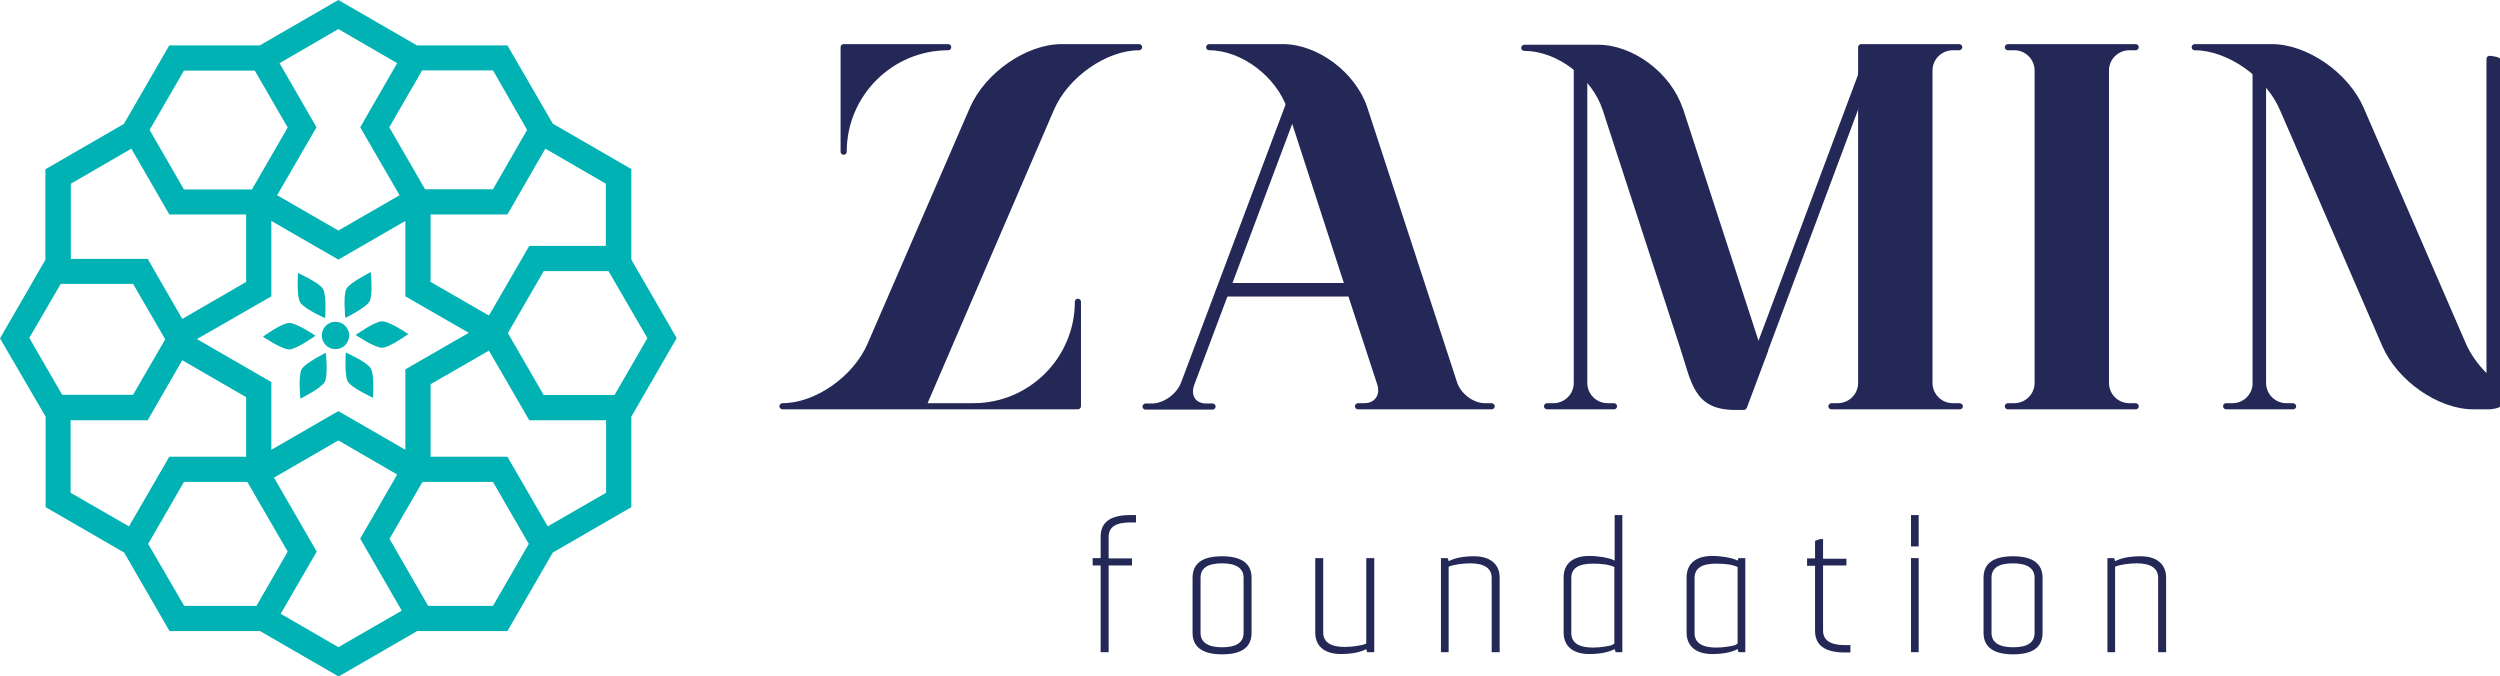 <svg width="170" height="46" viewBox="0 0 170 46" fill="none" xmlns="http://www.w3.org/2000/svg">
<path d="M22.812 23.743C23.326 23.743 23.742 23.326 23.742 22.812C23.742 22.298 23.326 21.881 22.812 21.881C22.298 21.881 21.881 22.298 21.881 22.812C21.881 23.326 22.298 23.743 22.812 23.743Z" fill="#00B2B3"/>
<path fill-rule="evenodd" clip-rule="evenodd" d="M20.51 25.115C20.755 24.674 22.159 23.988 22.159 23.988C22.159 23.988 22.323 25.556 22.078 25.98C21.833 26.405 20.428 27.107 20.428 27.107C20.428 27.107 20.265 25.556 20.51 25.115Z" fill="#00B2B3"/>
<path fill-rule="evenodd" clip-rule="evenodd" d="M23.662 25.964C23.401 25.539 23.515 23.972 23.515 23.972C23.515 23.972 24.952 24.608 25.213 25.049C25.475 25.474 25.36 27.042 25.36 27.042C25.36 27.042 23.923 26.388 23.662 25.964Z" fill="#00B2B3"/>
<path fill-rule="evenodd" clip-rule="evenodd" d="M25.98 23.645C25.49 23.661 24.184 22.78 24.184 22.78C24.184 22.78 25.457 21.865 25.963 21.849C26.47 21.832 27.76 22.714 27.76 22.714C27.76 22.714 26.486 23.645 25.98 23.645Z" fill="#00B2B3"/>
<path fill-rule="evenodd" clip-rule="evenodd" d="M25.13 20.493C24.885 20.934 23.481 21.62 23.481 21.62C23.481 21.62 23.318 20.052 23.563 19.628C23.808 19.203 25.212 18.501 25.212 18.501C25.212 18.501 25.375 20.052 25.13 20.493Z" fill="#00B2B3"/>
<path fill-rule="evenodd" clip-rule="evenodd" d="M21.963 19.644C22.225 20.069 22.11 21.637 22.11 21.637C22.11 21.637 20.673 21 20.412 20.559C20.151 20.134 20.265 18.567 20.265 18.567C20.265 18.567 21.718 19.22 21.963 19.644Z" fill="#00B2B3"/>
<path fill-rule="evenodd" clip-rule="evenodd" d="M19.661 21.963C20.151 21.947 21.457 22.829 21.457 22.829C21.457 22.829 20.183 23.743 19.677 23.759C19.171 23.776 17.881 22.894 17.881 22.894C17.881 22.894 19.155 21.963 19.661 21.963Z" fill="#00B2B3"/>
<path d="M3.103 28.332V34.488L8.442 37.574L11.529 42.914H17.685L23.024 46L28.364 42.914H34.504L37.59 37.574L42.93 34.488V28.332L46.016 22.992L42.93 17.652V11.496L37.59 8.41L34.504 3.086H28.348L23.008 0L17.668 3.086H11.512L8.426 8.426L3.086 11.512V17.668L0 23.008L3.103 28.332ZM4.817 28.576H10.043L12.394 24.494L16.738 27.009V31.059H11.512L8.769 35.794L4.801 33.508V28.576H4.817ZM18.452 20.151V15.023L23.008 17.652L27.564 15.023V20.151L31.875 22.633L27.564 25.115V30.585L23.008 27.956L18.452 30.585V25.98L13.39 23.057L18.452 20.151ZM10.075 36.986L12.508 32.773H16.819L19.563 37.509L17.44 41.199H12.525L10.075 36.986ZM19.089 41.738L21.538 37.509L18.632 32.479L23.008 29.948L27.009 32.267L24.494 36.627L27.319 41.526L23.008 44.008L19.089 41.738ZM33.524 41.199H29.115L26.486 36.643L28.724 32.773H33.524L35.957 36.986L33.524 41.199ZM37.247 35.794L34.504 31.059H29.279V26.127L33.247 23.841L35.99 28.576H41.215V33.508L37.247 35.794ZM44.024 22.992L41.787 26.862H36.97L34.537 22.649L36.97 18.436H41.379L44.024 22.992ZM41.215 16.721H35.99L33.247 21.457L29.279 19.171V14.582H34.504L37.084 10.108L41.199 12.492V16.721H41.215ZM35.843 8.834L33.524 12.868H28.903L26.47 8.655L28.707 4.785H33.524L35.843 8.834ZM27.009 4.295L24.494 8.655L27.172 13.276L23.008 15.676L18.844 13.276L21.522 8.655L19.008 4.295L23.008 1.976L27.009 4.295ZM12.508 4.801H17.326L19.563 8.671L17.13 12.884H12.508L10.173 8.834L12.508 4.801ZM8.932 10.108L11.512 14.582H16.738V19.171L12.394 21.686L10.043 17.603H4.817V12.492L8.932 10.108ZM4.131 19.301H9.047L11.235 23.073L9.047 26.846H4.229L1.992 22.976L4.131 19.301Z" fill="#00B2B3"/>
<path d="M77.667 3.209C77.667 3.334 77.562 3.418 77.458 3.418C75.242 3.418 72.629 5.237 71.667 7.473L63.076 27.416H66.191C69.995 27.416 73.089 24.322 73.089 20.518C73.089 20.392 73.193 20.309 73.298 20.309C73.402 20.309 73.507 20.413 73.507 20.518V27.625C73.507 27.75 73.402 27.834 73.298 27.834H62.449H60.964H57.39H53.209C53.084 27.834 53 27.73 53 27.625C53 27.5 53.105 27.416 53.209 27.416C55.446 27.416 58.038 25.597 58.999 23.361L65.96 7.306C67.006 4.923 69.807 3 72.19 3H77.437C77.583 3 77.667 3.084 77.667 3.209ZM57.16 10.316V3.209C57.16 3.084 57.264 3 57.369 3H64.476C64.602 3 64.685 3.105 64.685 3.209C64.685 3.334 64.581 3.418 64.476 3.418C60.672 3.418 57.578 6.512 57.578 10.316C57.578 10.442 57.474 10.525 57.369 10.525C57.264 10.525 57.16 10.442 57.16 10.316Z" fill="#232856"/>
<path d="M88.934 5.592L81.22 26.141C81.074 26.517 81.095 26.852 81.262 27.102C81.408 27.311 81.68 27.437 82.015 27.437H82.454C82.579 27.437 82.663 27.541 82.663 27.646C82.663 27.75 82.558 27.855 82.454 27.855H82.015H79.924H78.335H77.897C77.771 27.855 77.688 27.75 77.688 27.646C77.688 27.541 77.792 27.437 77.897 27.437H78.335C79.13 27.437 80.029 26.789 80.321 25.994L88.035 5.467C88.077 5.362 88.704 5.299 88.808 5.341C88.934 5.341 88.976 5.467 88.934 5.592Z" fill="#232856"/>
<path d="M101.645 27.625C101.645 27.75 101.54 27.834 101.435 27.834H100.997H99.408H94.391H92.802H92.342C92.217 27.834 92.133 27.73 92.133 27.625C92.133 27.52 92.238 27.416 92.342 27.416H92.781C93.116 27.416 93.387 27.291 93.555 27.061C93.743 26.81 93.764 26.475 93.638 26.099L91.694 20.162H83.186C83.061 20.162 82.977 19.577 82.977 19.451C82.977 19.326 83.082 19.242 83.186 19.242H91.381L87.555 7.453C86.824 5.237 84.441 3.418 82.225 3.418C82.099 3.418 82.016 3.314 82.016 3.209C82.016 3.084 82.12 3 82.225 3H87.242C89.604 3 92.175 4.923 92.969 7.285L99.073 25.974C99.324 26.768 100.181 27.416 100.976 27.416H101.415C101.54 27.416 101.645 27.52 101.645 27.625Z" fill="#232856"/>
<path d="M127.272 4.986L120.227 23.841V23.862C120.227 23.862 120.227 23.862 120.227 23.883L118.785 27.73C118.743 27.813 118.66 27.876 118.576 27.876C118.576 27.876 119.956 27.876 120.457 27.876H117.991C115.127 27.876 115.022 25.953 114.228 23.59L108.981 7.473C108.249 5.258 105.866 3.46 103.65 3.46C103.525 3.46 103.441 3.355 103.441 3.251C103.441 3.146 103.546 3.042 103.65 3.042H108.667C111.05 3.042 113.622 4.965 114.416 7.348L114.437 7.369L119.579 23.172L126.415 4.902C126.457 4.798 127.084 4.735 127.188 4.777C127.251 4.756 127.314 4.881 127.272 4.986Z" fill="#232856"/>
<path d="M109.963 27.625C109.963 27.75 109.859 27.834 109.754 27.834H109.315H107.727H105.636H105.197C105.072 27.834 104.988 27.73 104.988 27.625C104.988 27.52 105.093 27.416 105.197 27.416H105.636C106.389 27.416 107.016 26.81 107.016 26.036V4.108C107.016 3.982 107.601 3.899 107.727 3.899C107.852 3.899 107.936 4.003 107.936 4.108V26.036C107.936 26.789 108.542 27.416 109.315 27.416H109.754C109.859 27.416 109.963 27.52 109.963 27.625Z" fill="#232856"/>
<path d="M133.48 27.625C133.48 27.75 133.376 27.834 133.271 27.834H132.832H131.243H126.603H125.014H124.533C124.408 27.834 124.324 27.73 124.324 27.625C124.324 27.52 124.429 27.416 124.533 27.416H124.972C125.725 27.416 126.352 26.81 126.352 26.036V3.209C126.352 3.084 126.456 3 126.561 3H132.79H133.229C133.355 3 133.438 3.105 133.438 3.209C133.438 3.314 133.334 3.418 133.229 3.418H132.79C132.038 3.418 131.411 4.024 131.411 4.798V26.036C131.411 26.789 132.017 27.416 132.79 27.416H133.229C133.376 27.416 133.48 27.52 133.48 27.625Z" fill="#232856"/>
<path d="M145.438 27.625C145.438 27.75 145.334 27.834 145.229 27.834H144.79H136.972H136.533C136.408 27.834 136.324 27.73 136.324 27.625C136.324 27.52 136.429 27.416 136.533 27.416H136.972C137.725 27.416 138.352 26.81 138.352 26.036V4.798C138.352 4.045 137.746 3.418 136.972 3.418H136.533C136.408 3.418 136.324 3.314 136.324 3.209C136.324 3.105 136.429 3 136.533 3H136.972H138.561H143.202H144.79H145.229C145.355 3 145.438 3.105 145.438 3.209C145.438 3.314 145.334 3.418 145.229 3.418H144.79C144.038 3.418 143.411 4.024 143.411 4.798V26.036C143.411 26.789 144.017 27.416 144.79 27.416H145.229C145.334 27.416 145.438 27.52 145.438 27.625Z" fill="#232856"/>
<path d="M170 4.003V27.625C170 27.75 169.415 27.834 169.289 27.834H168.181C165.798 27.834 163.018 25.89 161.994 23.528L155.033 7.473C154.071 5.237 151.458 3.418 149.242 3.418C149.117 3.418 149.033 3.314 149.033 3.209C149.033 3.084 149.138 3 149.242 3H154.489C156.872 3 159.673 4.923 160.719 7.306L167.68 23.361C167.993 24.071 168.474 24.761 169.08 25.367V4.003C169.08 3.878 169.185 3.794 169.289 3.794C169.394 3.794 170 3.878 170 4.003Z" fill="#232856"/>
<path d="M156.141 27.625C156.141 27.75 156.037 27.834 155.932 27.834H155.472H153.884H151.814H151.375C151.25 27.834 151.166 27.73 151.166 27.625C151.166 27.5 151.271 27.416 151.375 27.416H151.814C152.525 27.416 153.11 26.872 153.173 26.183V4.798C153.173 4.672 153.758 4.589 153.884 4.589C154.009 4.589 154.093 4.693 154.093 4.798V25.994C154.093 26.015 154.093 26.036 154.093 26.036C154.093 26.789 154.699 27.416 155.472 27.416H155.911C156.037 27.416 156.141 27.52 156.141 27.625Z" fill="#232856"/>
<path d="M76.977 37.952V38.453H75.388V44.348H74.844V38.453H74.301V37.952H74.844V36.488C74.844 35.506 75.513 35.025 76.851 35.025H77.248V35.527H76.851C75.869 35.527 75.388 35.84 75.388 36.509V37.972H76.977V37.952Z" fill="#232856"/>
<path d="M85.107 43.031C85.107 44.014 84.438 44.495 83.1 44.495C81.763 44.495 81.094 43.993 81.094 43.031V39.289C81.094 38.307 81.763 37.826 83.1 37.826C84.438 37.826 85.107 38.328 85.107 39.289V43.031ZM84.564 39.289C84.564 38.641 84.062 38.307 83.1 38.307C82.139 38.307 81.637 38.62 81.637 39.289V43.031C81.637 43.679 82.139 44.014 83.1 44.014C84.062 44.014 84.564 43.7 84.564 43.031V39.289Z" fill="#232856"/>
<path d="M92.906 37.952H93.449V44.348H92.968L92.906 44.139C92.467 44.369 91.881 44.474 91.171 44.474C90.167 44.474 89.436 44.014 89.436 43.01V37.952H89.979V43.01C89.979 43.658 90.481 43.993 91.442 43.993C91.986 43.993 92.529 43.888 92.738 43.826L92.906 43.763V37.952Z" fill="#232856"/>
<path d="M98.507 44.348H97.984V37.952H98.444L98.507 38.161C98.946 37.931 99.531 37.826 100.242 37.826C101.245 37.826 101.977 38.286 101.977 39.289V44.348H101.434V39.289C101.434 38.641 100.932 38.307 99.97 38.307C99.427 38.307 98.883 38.411 98.674 38.474L98.507 38.537V44.348Z" fill="#232856"/>
<path d="M109.775 35.025H110.319V44.348H109.859L109.796 44.139C109.357 44.369 108.772 44.474 108.061 44.474C107.058 44.474 106.326 44.014 106.326 43.01V39.269C106.326 38.265 107.037 37.805 108.061 37.805C108.709 37.805 109.336 37.931 109.608 38.035L109.796 38.119V35.025H109.775ZM109.775 43.763V38.558C109.42 38.391 108.939 38.328 108.312 38.328C107.33 38.328 106.849 38.641 106.849 39.31V43.052C106.849 43.7 107.35 44.035 108.312 44.035C108.856 44.035 109.399 43.93 109.608 43.867L109.775 43.763Z" fill="#232856"/>
<path d="M118.22 37.952H118.68V44.348H118.22L118.158 44.139C117.719 44.369 117.133 44.474 116.423 44.474C115.419 44.474 114.688 44.014 114.688 43.01V39.269C114.688 38.265 115.398 37.805 116.423 37.805C117.071 37.805 117.698 37.931 117.969 38.035L118.158 38.119L118.22 37.952ZM118.158 43.763V38.558C117.802 38.391 117.321 38.328 116.694 38.328C115.712 38.328 115.231 38.641 115.231 39.31V43.052C115.231 43.7 115.733 44.035 116.694 44.035C117.238 44.035 117.781 43.93 117.99 43.867L118.158 43.763Z" fill="#232856"/>
<path d="M125.557 38.453H123.968V42.885C123.968 43.533 124.47 43.867 125.431 43.867H125.828V44.369H125.431C124.093 44.369 123.424 43.867 123.424 42.906V38.474H122.881V37.972H123.424V36.781L123.759 36.656H123.968V37.993H125.557V38.453Z" fill="#232856"/>
<path d="M129.947 35.025H130.47V37.157H129.947V35.025ZM129.947 44.348V37.952H130.47V44.348H129.947Z" fill="#232856"/>
<path d="M138.894 43.031C138.894 44.014 138.226 44.495 136.888 44.495C135.55 44.495 134.881 43.993 134.881 43.031V39.289C134.881 38.307 135.55 37.826 136.888 37.826C138.226 37.826 138.894 38.328 138.894 39.289V43.031ZM138.351 39.289C138.351 38.641 137.849 38.307 136.888 38.307C135.905 38.307 135.424 38.62 135.424 39.289V43.031C135.424 43.679 135.926 44.014 136.888 44.014C137.87 44.014 138.351 43.7 138.351 43.031V39.289Z" fill="#232856"/>
<path d="M143.827 44.348H143.305V37.952H143.765L143.827 38.161C144.266 37.931 144.852 37.826 145.562 37.826C146.566 37.826 147.297 38.286 147.297 39.289V44.348H146.754V39.289C146.754 38.641 146.252 38.307 145.291 38.307C144.747 38.307 144.204 38.411 143.995 38.474L143.827 38.537V44.348Z" fill="#232856"/>
</svg>
